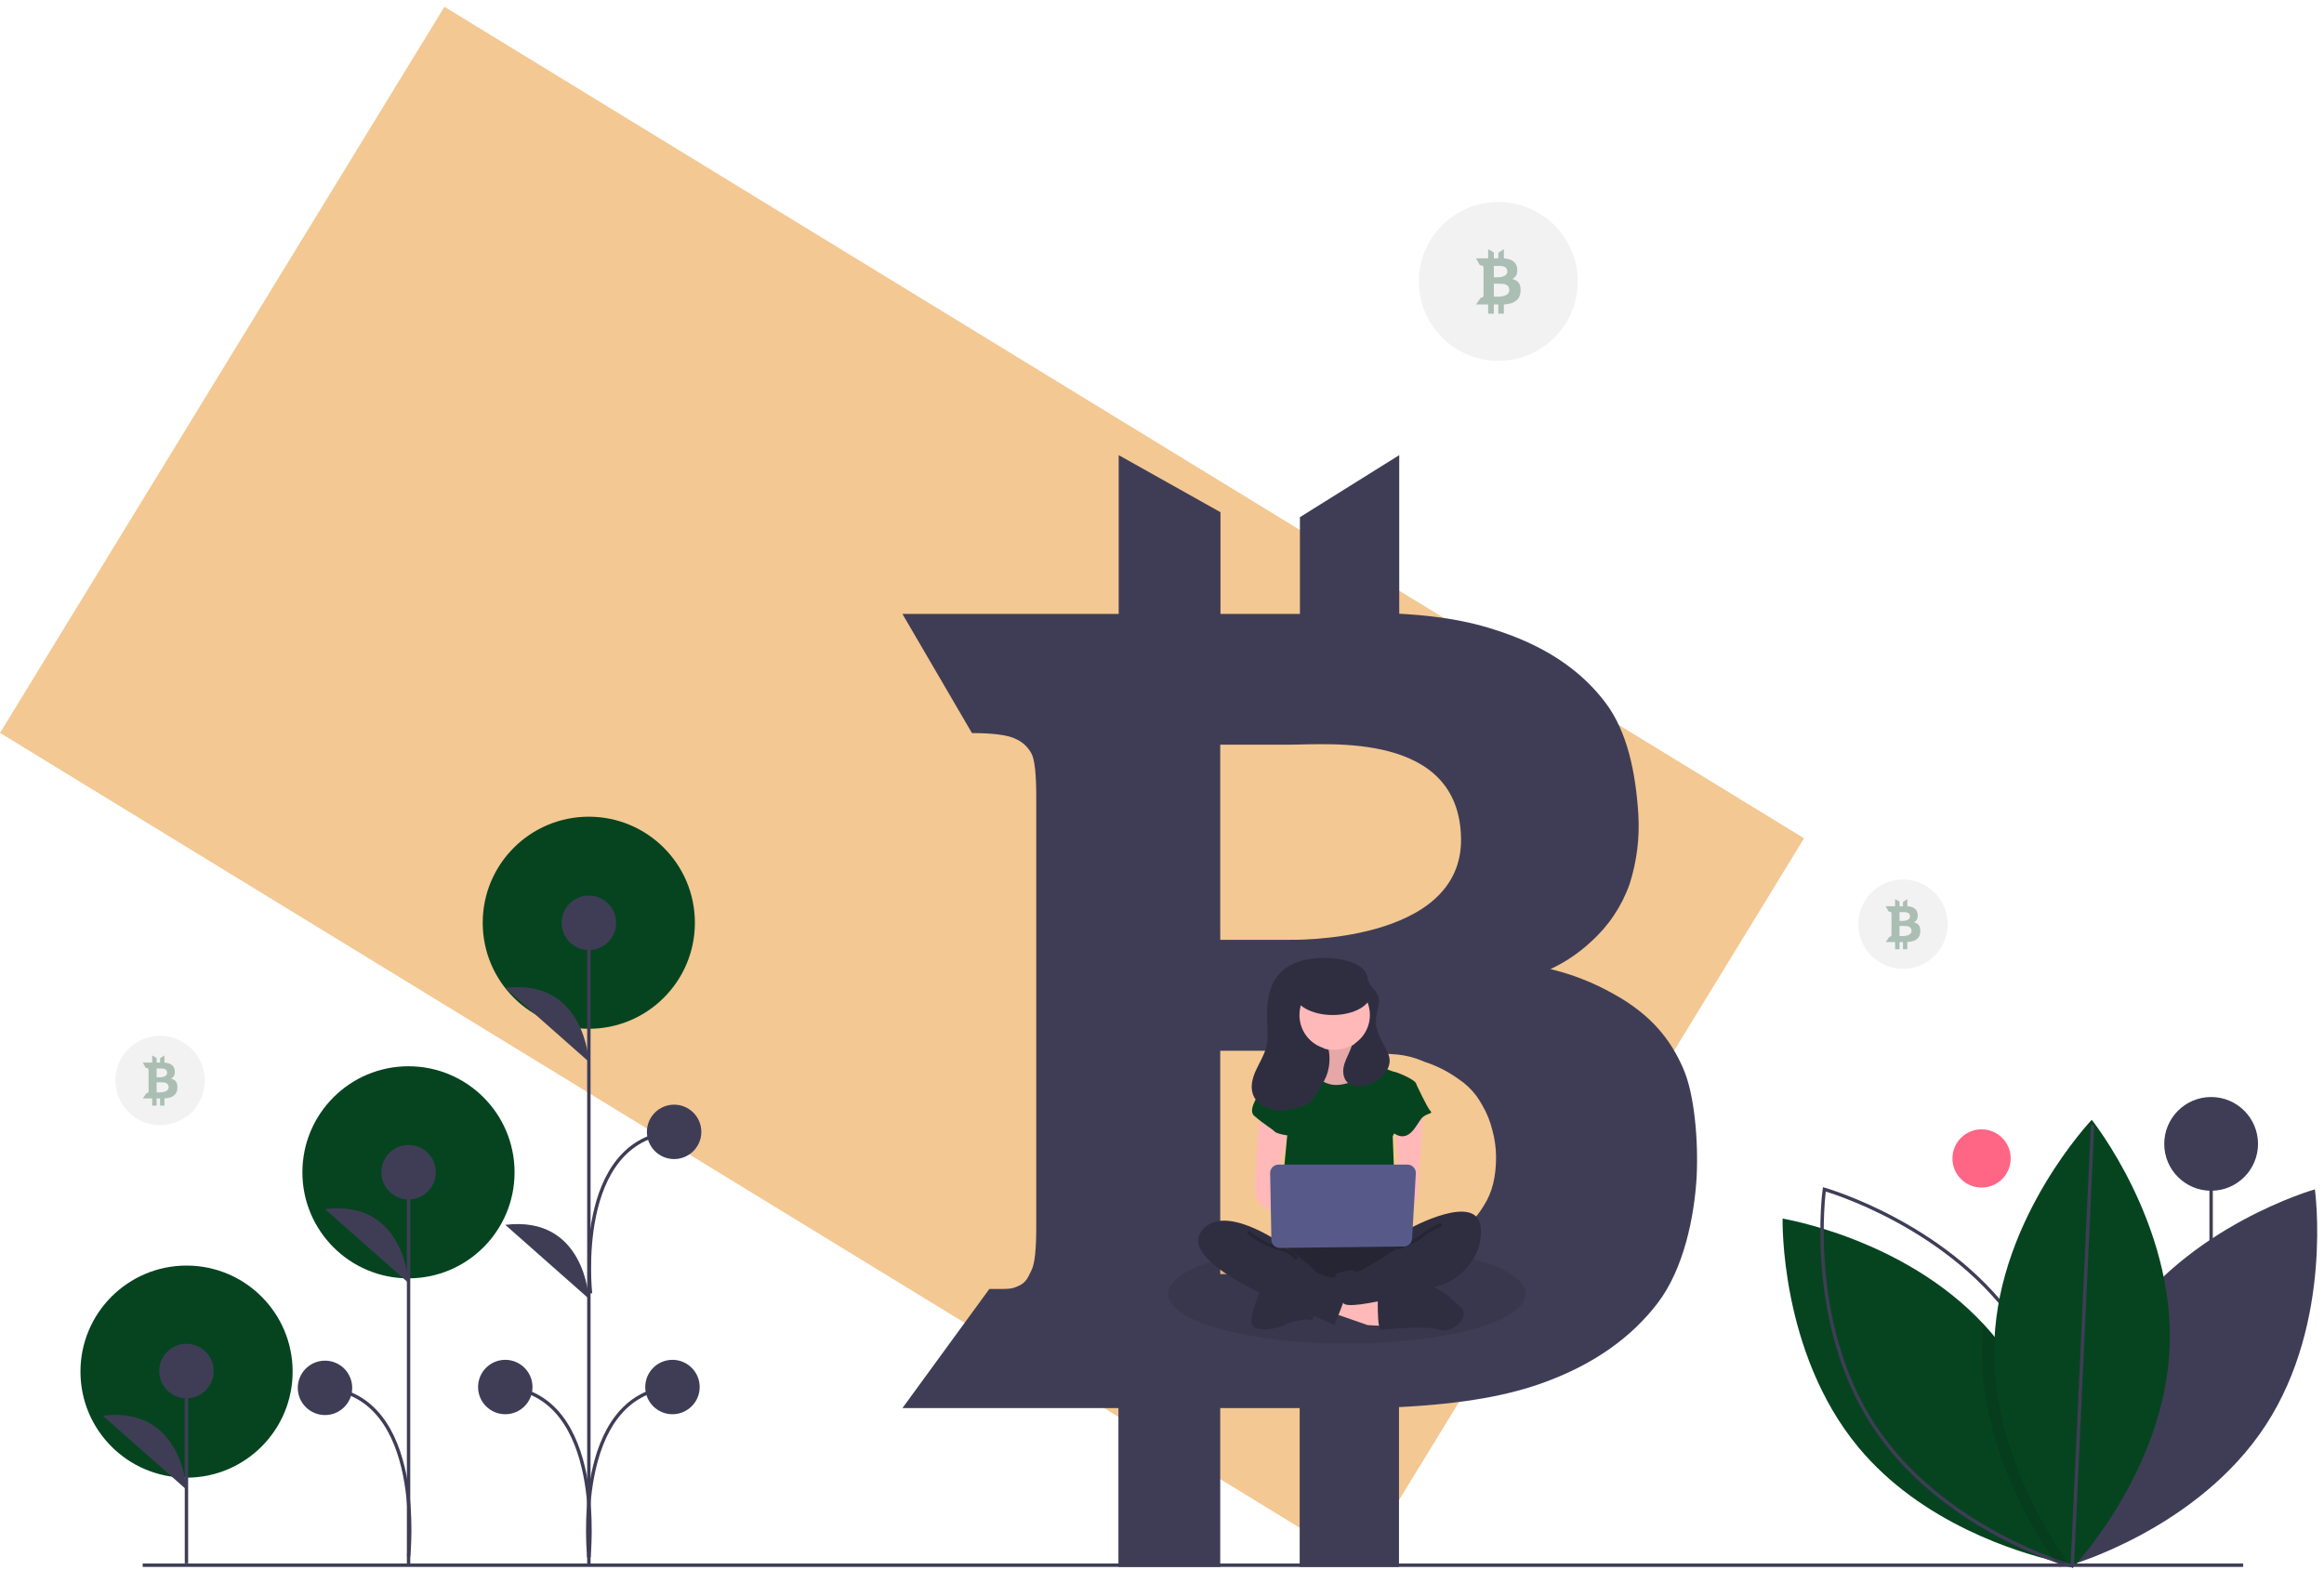 <svg width="1369" height="925" viewBox="0 0 1369 925" fill="none" xmlns="http://www.w3.org/2000/svg">
<g clip-path="url(#clip0_515_2)" filter="url(#filter0_d_515_2)">
<path d="M882.604 208.564C908.451 208.564 929.404 187.618 929.404 161.781C929.404 135.943 908.451 114.998 882.604 114.998C856.756 114.998 835.803 135.943 835.803 161.781C835.803 187.618 856.756 208.564 882.604 208.564Z" fill="#F2F2F2"/>
<path d="M1062.73 489.838L261.802 0L-9.14519e-05 427.749L800.926 917.587L1062.73 489.838Z" fill="#F3C892"/>
<path d="M991.561 625.518C984.249 608.706 972.987 593.94 950.465 581.513C938.824 574.934 926.32 570.013 913.317 566.893C922.065 562.83 930.112 557.401 937.156 550.812C947.51 541.559 955.358 529.842 959.971 516.748C964.217 503.441 965.953 489.461 965.09 475.52C963.481 450.959 958.655 427.129 945.784 410.024C932.914 392.918 914.779 379.761 890.794 370.55C872.366 363.533 853.5 359.147 824.249 357.539V264.119L765.748 300.668V357.685H718.948V297.744L658.985 264.119V357.685H531.599L572.55 427.86C585.2 427.874 593.771 429.044 598.144 431.222C602.226 432.969 605.583 436.066 607.65 439.994C609.551 443.649 610.429 452.275 610.429 465.579V718.792C610.429 731.95 609.551 740.429 607.65 744.231C605.749 748.032 604.725 751.394 600.191 753.441C595.657 755.488 595.511 755.342 582.934 755.342H582.787L531.599 825.516H658.838V919.083H718.802V825.516H765.602V919.083H824.103V824.932C862.128 823.031 889.185 818.06 910.977 809.873C939.203 799.347 960.848 783.996 976.351 763.821C991.854 743.646 998.143 712.798 999.459 688.968C1000.48 667.769 998.143 640.43 991.561 625.518ZM718.802 436.631H718.816V434.687H759.708C782.714 434.687 859.379 427.026 860.651 489.613C861.938 552.2 759.708 549.642 759.708 549.642H718.816V544.817H718.802V436.631ZM718.802 614.992H765.602C775.109 614.992 807.81 616.44 819.715 616.98C824.569 617.157 829.374 618.013 833.99 619.524C835.671 620.094 837.266 620.738 838.991 621.454C846.205 623.784 853.01 627.227 859.159 631.659C863.169 634.305 866.696 637.618 869.587 641.454C870.84 643.185 871.992 644.986 873.039 646.849C875.808 651.533 877.863 656.603 879.137 661.892C880.531 667.001 881.254 672.269 881.287 677.565C881.287 688.953 879.181 698.383 873.989 706.365C866.955 718.149 855.415 726.497 842.428 732.389C808.849 747.652 765.602 746.57 765.602 746.57H718.802V614.992Z" fill="#3F3D56"/>
<path opacity="0.3" d="M895.268 163.749C894.825 162.653 894.009 161.749 892.965 161.195C892.315 160.814 891.613 160.529 890.882 160.347C891.375 160.109 891.826 159.794 892.219 159.413C892.802 158.871 893.242 158.191 893.498 157.436C893.736 156.663 893.833 155.852 893.784 155.044C893.78 153.701 893.406 152.386 892.702 151.243C891.917 150.198 890.847 149.402 889.619 148.952C888.428 148.49 887.166 148.234 885.889 148.197V142.775L882.609 144.896V148.205H879.986V144.726L876.624 142.775V148.205H869.483L871.779 152.278C872.265 152.244 872.754 152.311 873.214 152.473C873.445 152.576 873.633 152.756 873.747 152.982C873.886 153.464 873.939 153.967 873.902 154.467V169.162C873.938 169.66 873.885 170.159 873.747 170.639C873.64 170.859 873.582 171.054 873.328 171.173C873.074 171.292 873.066 171.283 872.361 171.283H872.353L869.483 175.356H876.616V180.786H879.978V175.356H882.601V180.786H885.881V175.322C887.54 175.293 889.185 174.998 890.751 174.448C892.205 173.929 893.477 173.001 894.416 171.775C895.234 170.472 895.682 168.97 895.711 167.431C895.798 166.187 895.647 164.938 895.268 163.749ZM879.978 152.787H879.978V152.674H882.271C883.561 152.674 887.858 152.229 887.93 155.862C888.002 159.494 882.271 159.346 882.271 159.346H879.978V159.066H879.978V152.787ZM879.978 163.138H882.601C883.134 163.138 884.967 163.222 885.635 163.254C885.907 163.264 886.177 163.314 886.435 163.401C886.529 163.434 886.619 163.472 886.715 163.513C887.121 163.649 887.503 163.849 887.846 164.105C888.072 164.26 888.27 164.452 888.431 164.674C888.679 165.034 888.861 165.436 888.966 165.86C889.044 166.157 889.085 166.463 889.087 166.77C889.114 167.355 888.972 167.935 888.677 168.441C888.256 169.114 887.639 169.641 886.908 169.951C885.542 170.511 884.077 170.79 882.601 170.774H879.978V163.138Z" fill="#064420"/>
<path d="M1167.28 695.596C1176.75 695.596 1184.44 687.918 1184.44 678.448C1184.44 668.977 1176.75 661.3 1167.28 661.3C1157.81 661.3 1150.13 668.977 1150.13 678.448C1150.13 687.918 1157.81 695.596 1167.28 695.596Z" fill="#FF6584"/>
<path d="M1302.51 865.114V669.868" stroke="#3F3D56" stroke-width="2" stroke-miterlimit="10"/>
<path d="M1302.51 697.478C1317.77 697.478 1330.13 685.117 1330.13 669.868C1330.13 654.619 1317.77 642.257 1302.51 642.257C1287.26 642.257 1274.89 654.619 1274.89 669.868C1274.89 685.117 1287.26 697.478 1302.51 697.478Z" fill="#3F3D56"/>
<path d="M1248.12 779.187C1208.22 840.348 1219.15 918.137 1219.15 918.137C1219.15 918.137 1294.77 896.765 1334.66 835.604C1374.56 774.442 1363.63 696.654 1363.63 696.654C1363.63 696.654 1288.01 718.026 1248.12 779.187Z" fill="#3F3D56"/>
<path d="M1218.94 917.426C1218.94 917.426 1217.97 917.271 1216.18 916.91C1214.75 916.621 1212.79 916.207 1210.39 915.639C1188.96 910.589 1131.99 893.515 1094.74 848.627C1048.12 792.419 1050.08 713.891 1050.08 713.891C1050.08 713.891 1121.37 725.469 1168.34 775.945C1170.38 778.114 1172.36 780.362 1174.28 782.689C1214.85 831.595 1218.63 897.399 1218.93 913.667C1218.97 916.104 1218.94 917.426 1218.94 917.426Z" fill="#064420"/>
<path d="M1190.19 779.187C1230.08 840.348 1219.15 918.137 1219.15 918.137C1219.15 918.137 1143.53 896.765 1103.64 835.604C1063.74 774.442 1074.67 696.654 1074.67 696.654C1074.67 696.654 1150.29 718.026 1190.19 779.187Z" stroke="#3F3D56" stroke-width="2" stroke-miterlimit="10"/>
<path opacity="0.1" d="M1218.93 913.666C1217.87 914.937 1216.94 916.021 1216.18 916.91C1214.48 918.841 1213.52 919.853 1213.52 919.853C1213.52 919.853 1212.36 918.387 1210.39 915.639C1199.62 900.621 1164.95 847.223 1167.63 785.54C1167.77 782.307 1168.01 779.109 1168.34 775.945C1170.38 778.114 1172.36 780.362 1174.28 782.689C1214.85 831.595 1218.63 897.399 1218.93 913.666Z" fill="black"/>
<path d="M1278.08 790.001C1274.93 862.948 1220.76 919.854 1220.76 919.854C1220.76 919.854 1171.7 858.489 1174.86 785.541C1178.01 712.594 1232.18 655.688 1232.18 655.688C1232.18 655.688 1281.24 717.053 1278.08 790.001Z" fill="#064420"/>
<path d="M1220.76 917.788L1232.67 658.664" stroke="#3F3D56" stroke-width="2" stroke-miterlimit="10"/>
<path d="M84.053 918.072H1321.37" stroke="#3F3D56" stroke-width="2" stroke-miterlimit="10"/>
<path d="M346.844 602.061C381.358 602.061 409.338 574.092 409.338 539.591C409.338 505.09 381.358 477.122 346.844 477.122C312.33 477.122 284.351 505.09 284.351 539.591C284.351 574.092 312.33 602.061 346.844 602.061Z" fill="#064420"/>
<path d="M240.622 749.083C275.136 749.083 303.115 721.114 303.115 686.613C303.115 652.112 275.136 624.144 240.622 624.144C206.108 624.144 178.129 652.112 178.129 686.613C178.129 721.114 206.108 749.083 240.622 749.083Z" fill="#064420"/>
<path d="M109.887 866.497C144.401 866.497 172.38 838.528 172.38 804.027C172.38 769.526 144.401 741.557 109.887 741.557C75.373 741.557 47.394 769.526 47.394 804.027C47.394 838.528 75.373 866.497 109.887 866.497Z" fill="#064420"/>
<path d="M109.832 917.001V803.683" stroke="#3F3D56" stroke-width="2" stroke-miterlimit="10"/>
<path d="M109.832 819.708C118.685 819.708 125.862 812.533 125.862 803.683C125.862 794.833 118.685 787.658 109.832 787.658C100.978 787.658 93.801 794.833 93.801 803.683C93.801 812.533 100.978 819.708 109.832 819.708Z" fill="#3F3D56"/>
<path d="M109.832 873.523C109.832 873.523 107.542 824.286 60.594 830.009L109.832 873.523Z" fill="#3F3D56"/>
<path d="M346.884 917.796V539.821" stroke="#3F3D56" stroke-width="2" stroke-miterlimit="10"/>
<path d="M346.884 555.667C355.737 555.667 362.914 548.492 362.914 539.642C362.914 530.792 355.737 523.617 346.884 523.617C338.03 523.617 330.853 530.792 330.853 539.642C330.853 548.492 338.03 555.667 346.884 555.667Z" fill="#3F3D56"/>
<path d="M297.646 829.133C306.5 829.133 313.677 821.959 313.677 813.109C313.677 804.259 306.5 797.084 297.646 797.084C288.793 797.084 281.616 804.259 281.616 813.109C281.616 821.959 288.793 829.133 297.646 829.133Z" fill="#3F3D56"/>
<path d="M346.884 621.497C346.884 621.497 344.594 572.26 297.646 577.983L346.884 621.497Z" fill="#3F3D56"/>
<path d="M346.884 761.078C346.884 761.078 344.594 711.841 297.646 717.564L346.884 761.078Z" fill="#3F3D56"/>
<path d="M346.884 913.391C346.884 913.391 357.189 817.687 297.646 813.109" stroke="#3F3D56" stroke-width="2" stroke-miterlimit="10"/>
<path d="M396.128 829.133C404.981 829.133 412.159 821.959 412.159 813.109C412.159 804.259 404.981 797.084 396.128 797.084C387.274 797.084 380.097 804.259 380.097 813.109C380.097 821.959 387.274 829.133 396.128 829.133Z" fill="#3F3D56"/>
<path d="M346.891 913.391C346.891 913.391 336.585 817.687 396.128 813.109" stroke="#3F3D56" stroke-width="2" stroke-miterlimit="10"/>
<path d="M397.104 678.816C405.958 678.816 413.135 671.641 413.135 662.791C413.135 653.941 405.958 646.766 397.104 646.766C388.251 646.766 381.074 653.941 381.074 662.791C381.074 671.641 388.251 678.816 397.104 678.816Z" fill="#3F3D56"/>
<path d="M347.867 757.968C347.867 757.968 337.562 667.369 397.104 662.791" stroke="#3F3D56" stroke-width="2" stroke-miterlimit="10"/>
<path d="M240.679 917.263V686.543" stroke="#3F3D56" stroke-width="2" stroke-miterlimit="10"/>
<path d="M240.679 702.568C249.533 702.568 256.71 695.393 256.71 686.543C256.71 677.693 249.533 670.519 240.679 670.519C231.826 670.519 224.649 677.693 224.649 686.543C224.649 695.393 231.826 702.568 240.679 702.568Z" fill="#3F3D56"/>
<path d="M240.679 751.805C240.679 751.805 238.389 702.568 191.442 708.291L240.679 751.805Z" fill="#3F3D56"/>
<path d="M240.679 912.858C240.679 912.858 250.985 818.175 191.442 813.597" stroke="#3F3D56" stroke-width="2" stroke-miterlimit="10"/>
<path d="M191.442 829.621C200.296 829.621 207.473 822.447 207.473 813.597C207.473 804.746 200.296 797.572 191.442 797.572C182.589 797.572 175.411 804.746 175.411 813.597C175.411 822.447 182.589 829.621 191.442 829.621Z" fill="#3F3D56"/>
<path d="M1120.99 566.747C1135.53 566.747 1147.32 554.965 1147.32 540.432C1147.32 525.898 1135.53 514.116 1120.99 514.116C1106.46 514.116 1094.67 525.898 1094.67 540.432C1094.67 554.965 1106.46 566.747 1120.99 566.747Z" fill="#F2F2F2"/>
<path opacity="0.1" d="M842.428 732.389C808.849 747.652 765.602 746.57 765.602 746.57H718.802V737.637C737.873 732.315 764.242 729.026 793.39 729.026C809.796 728.969 826.184 730.092 842.428 732.389Z" fill="black"/>
<path opacity="0.1" d="M898.691 758.266C898.691 774.42 851.54 787.505 793.39 787.505C735.24 787.505 688.089 774.42 688.089 758.266C688.089 750.21 699.818 742.915 718.802 737.637V746.57H765.602C765.602 746.57 808.849 747.652 842.428 732.389C875.876 737.272 898.691 747.023 898.691 758.266Z" fill="black"/>
<path d="M806.84 576.206H762.036V621.073H806.84V576.206Z" fill="#2F2E41"/>
<path d="M778.697 607.935C778.697 607.935 782.406 620.91 775.916 621.837C771.888 622.464 768.072 624.054 764.79 626.471L776.843 642.226H799.094L813.001 628.324C813.001 628.324 794.458 614.422 798.167 606.081C801.876 597.74 778.697 607.935 778.697 607.935Z" fill="#FFB9B9"/>
<path opacity="0.1" d="M778.697 607.935C778.697 607.935 782.406 620.91 775.916 621.837C771.888 622.464 768.072 624.054 764.79 626.471L776.843 642.226H799.094L813.001 628.324C813.001 628.324 794.458 614.422 798.167 606.081C801.876 597.74 778.697 607.935 778.697 607.935Z" fill="black"/>
<path d="M784.26 769.197L805.585 776.61L820.418 777.537L819.49 764.562L788.896 755.517L784.26 769.197Z" fill="#FFB9B9"/>
<path d="M811.61 766.416C811.61 766.416 811.61 779.391 813.465 779.391C815.319 779.391 840.352 776.611 847.769 779.391C855.186 782.171 866.312 771.977 860.749 766.416C855.186 760.855 846.112 752.514 840.45 754.368C834.789 756.221 811.61 760.855 811.61 760.855L811.61 766.416Z" fill="#2F2E41"/>
<path d="M743.466 754.368C743.466 754.368 732.34 776.611 739.757 778.464C747.174 780.318 755.519 777.537 756.446 776.611C757.373 775.684 770.353 771.977 772.207 773.83C774.061 775.684 774.061 766.416 774.061 766.416L743.466 754.368Z" fill="#2F2E41"/>
<path d="M752.737 723.784C752.737 723.784 735.121 747.88 748.101 754.368C761.081 760.855 823.199 760.855 827.835 754.368C832.471 747.88 834.325 727.491 827.835 725.637C821.345 723.784 752.737 723.784 752.737 723.784Z" fill="#2F2E41"/>
<path opacity="0.2" d="M752.737 723.784C752.737 723.784 735.121 747.88 748.101 754.368C761.081 760.855 823.199 760.855 827.835 754.368C832.471 747.88 834.325 727.491 827.835 725.637C821.345 723.784 752.737 723.784 752.737 723.784Z" fill="black"/>
<path d="M786.114 614.422C797.891 614.422 807.438 604.879 807.438 593.106C807.438 581.333 797.891 571.79 786.114 571.79C774.337 571.79 764.79 581.333 764.79 593.106C764.79 604.879 774.337 614.422 786.114 614.422Z" fill="#FFB9B9"/>
<path d="M752.737 626.471L771.28 622.763C771.28 622.763 775.915 637.592 790.75 634.812C805.584 632.031 809.292 622.763 809.292 622.763C809.292 622.763 820.418 627.397 821.345 627.397C822.272 627.397 834.325 632.031 834.325 634.812C834.325 637.592 820.418 665.396 820.418 665.396L822.272 715.443L753.664 713.589L758.3 664.469L752.737 626.471Z" fill="#064420"/>
<path d="M742.539 650.567C742.539 650.567 736.976 699.687 740.684 703.394C744.393 707.101 759.227 717.296 759.227 717.296V706.175L751.81 692.273L759.227 659.835L742.539 650.567Z" fill="#FFB9B9"/>
<path d="M838.497 649.177C838.497 649.177 835.252 699.687 835.252 701.541C835.252 703.394 826.908 709.882 824.127 709.882C821.345 709.882 819.491 705.248 819.491 705.248L825.981 697.833L821.345 659.835L838.497 649.177Z" fill="#FFB9B9"/>
<path d="M829.69 720.076C829.69 720.076 871.411 696.907 872.338 720.076C873.265 743.246 851.014 752.514 851.014 752.514C851.014 752.514 793.531 769.745 791.213 763.446C788.896 757.148 784.26 746.953 787.968 746.027C791.677 745.1 796.313 743.246 798.167 745.1C800.021 746.953 823.2 731.198 823.2 731.198L829.69 720.076Z" fill="#2F2E41"/>
<path opacity="0.2" d="M849.159 717.296C849.159 717.296 840.815 721.003 838.034 723.784C835.252 726.564 823.199 731.198 823.199 731.198" stroke="black" stroke-width="2" stroke-miterlimit="10"/>
<path d="M758.3 628.324L752.737 626.47C752.737 626.47 732.34 647.787 738.83 653.347C745.32 658.908 749.028 660.762 750.883 662.615C752.737 664.469 762.008 665.396 762.008 665.396L758.3 628.324Z" fill="#064420"/>
<path d="M825.981 632.958L834.325 634.812C834.325 634.812 840.815 648.714 842.67 650.567C844.524 652.421 839.888 651.494 837.107 655.201C834.325 658.908 831.544 665.396 825.981 665.396C820.418 665.396 813.001 656.128 813.001 656.128L825.981 632.958Z" fill="#064420"/>
<path d="M754.591 728.418C754.591 728.418 719.36 703.394 707.307 721.93C695.254 740.466 759.227 765.489 768.498 769.196C777.77 772.904 786.114 776.611 786.114 776.611C786.114 776.611 794.458 756.221 794.458 752.514C794.458 748.807 787.968 748.807 786.114 748.807C784.26 748.807 775.915 746.953 774.061 744.173C772.207 741.393 754.591 728.418 754.591 728.418Z" fill="#2F2E41"/>
<path opacity="0.2" d="M735.121 721.93C735.121 721.93 744.393 729.344 752.737 731.198C761.081 733.051 763.863 737.685 763.863 737.685" stroke="black" stroke-width="2" stroke-miterlimit="10"/>
<path d="M748.196 687.083L748.937 726.324C748.961 727.62 749.497 728.854 750.428 729.757C751.358 730.66 752.608 731.158 753.905 731.143L826.957 730.323C828.202 730.309 829.395 729.823 830.295 728.964C831.196 728.105 831.736 726.936 831.808 725.694L834.025 687.273C834.064 686.606 833.966 685.937 833.737 685.308C833.507 684.68 833.152 684.105 832.693 683.618C832.234 683.132 831.68 682.745 831.065 682.48C830.451 682.215 829.789 682.078 829.119 682.078H753.109C752.456 682.078 751.81 682.208 751.207 682.461C750.605 682.714 750.059 683.084 749.602 683.55C749.144 684.016 748.784 684.568 748.543 685.175C748.302 685.782 748.184 686.43 748.196 687.083Z" fill="#575A89"/>
<path d="M739.746 626.704C741.735 622.315 744.409 618.197 745.683 613.549C747.211 607.98 746.616 602.086 746.434 596.314C746.144 591.209 746.579 586.088 747.727 581.105C748.892 576.098 751.508 571.546 755.247 568.017C764.963 559.346 782.745 558.724 794.609 562.333C799.286 563.756 804.269 566.466 805.428 571.213C805.603 571.93 805.682 572.669 805.877 573.38C806.849 576.915 810.466 579.152 811.772 582.577C813.46 587.008 810.857 591.827 810.517 596.556C810.119 602.077 812.834 607.293 815.511 612.139C817.102 615.02 818.756 618.089 818.598 621.376C818.466 623.174 817.919 624.916 817 626.467C815.295 629.279 812.904 631.612 810.05 633.248C807.196 634.883 803.973 635.767 800.684 635.817C798.546 635.988 796.408 635.483 794.573 634.374C791.677 632.382 790.829 628.368 791.433 624.906C792.036 621.445 793.794 618.313 795.171 615.08C795.594 614.088 795.975 613.079 796.327 612.06C800.598 609.677 803.89 605.861 805.62 601.287C807.35 596.714 807.408 591.676 805.783 587.063C804.159 582.451 800.956 578.561 796.74 576.08C792.525 573.599 787.568 572.687 782.745 573.505C777.922 574.323 773.543 576.818 770.382 580.549C767.221 584.281 765.48 589.009 765.468 593.899C765.456 598.789 767.172 603.526 770.315 607.274C773.457 611.021 777.823 613.538 782.642 614.381C783.68 619.611 783.208 625.029 781.281 630.002C779.528 634.047 777.327 637.883 774.719 641.439C773.652 643.261 772.231 644.851 770.539 646.115C769.423 646.775 768.226 647.286 766.977 647.635C761.74 649.319 756.226 650.674 750.777 649.916C745.329 649.159 739.933 645.874 738.076 640.698C736.449 636.162 737.756 631.093 739.746 626.704Z" fill="#2F2E41"/>
<path d="M785.081 593.956C797.579 593.956 807.711 588.217 807.711 581.137C807.711 574.057 797.579 568.318 785.081 568.318C772.582 568.318 762.45 574.057 762.45 581.137C762.45 588.217 772.582 593.956 785.081 593.956Z" fill="#2F2E41"/>
<path opacity="0.3" d="M1130.84 541.961C1130.49 541.11 1129.86 540.407 1129.05 539.977C1128.54 539.681 1128 539.459 1127.43 539.317C1127.81 539.133 1128.16 538.888 1128.47 538.592C1128.92 538.171 1129.26 537.643 1129.46 537.056C1129.64 536.455 1129.72 535.825 1129.68 535.197C1129.68 534.154 1129.39 533.132 1128.84 532.243C1128.23 531.431 1127.4 530.813 1126.45 530.463C1125.52 530.104 1124.54 529.905 1123.55 529.876V525.663L1121 527.311V529.883H1118.96V527.179L1116.35 525.663V529.883H1110.8L1112.58 533.047C1112.96 533.021 1113.34 533.073 1113.7 533.199C1113.88 533.279 1114.02 533.419 1114.11 533.595C1114.22 533.969 1114.26 534.36 1114.23 534.748V546.168C1114.26 546.554 1114.22 546.943 1114.11 547.315C1114.03 547.486 1113.98 547.638 1113.79 547.73C1113.59 547.822 1113.58 547.816 1113.04 547.816H1113.03L1110.8 550.981H1116.34V555.2H1118.95V550.981H1120.99V555.2H1123.54V550.954C1124.83 550.931 1126.11 550.702 1127.33 550.275C1128.45 549.872 1129.44 549.15 1130.17 548.198C1130.81 547.185 1131.16 546.018 1131.18 544.823C1131.25 543.856 1131.13 542.885 1130.84 541.961ZM1118.95 533.443H1118.95V533.355H1120.74C1121.74 533.355 1125.08 533.01 1125.13 535.832C1125.19 538.655 1120.74 538.539 1120.74 538.539H1118.95V538.322H1118.95V533.443ZM1118.95 541.487H1120.99C1121.41 541.487 1122.83 541.552 1123.35 541.576C1123.56 541.584 1123.77 541.623 1123.97 541.691C1124.04 541.717 1124.11 541.746 1124.19 541.778C1124.5 541.884 1124.8 542.039 1125.07 542.238C1125.24 542.358 1125.4 542.508 1125.52 542.68C1125.72 542.96 1125.86 543.272 1125.94 543.602C1126 543.832 1126.03 544.07 1126.03 544.308C1126.05 544.763 1125.94 545.214 1125.71 545.607C1125.39 546.13 1124.91 546.54 1124.34 546.781C1123.28 547.215 1122.14 547.433 1120.99 547.42H1118.95V541.487Z" fill="#064420"/>
<path d="M94.306 658.851C108.845 658.851 120.631 647.069 120.631 632.536C120.631 618.002 108.845 606.22 94.306 606.22C79.767 606.22 67.981 618.002 67.981 632.536C67.981 647.069 79.767 658.851 94.306 658.851Z" fill="#F2F2F2"/>
<path opacity="0.3" d="M104.147 634.066C103.803 633.214 103.169 632.511 102.357 632.081C101.852 631.785 101.307 631.563 100.739 631.422C101.122 631.237 101.472 630.992 101.777 630.696C102.231 630.275 102.573 629.747 102.771 629.16C102.956 628.559 103.032 627.929 102.994 627.301C102.991 626.258 102.7 625.236 102.153 624.347C101.543 623.535 100.711 622.917 99.758 622.567C98.832 622.208 97.852 622.01 96.859 621.98V617.767L94.311 619.416V621.987H92.272V619.284L89.66 617.767V621.987H84.111L85.894 625.152C86.273 625.126 86.652 625.177 87.009 625.303C87.189 625.384 87.335 625.523 87.424 625.699C87.532 626.073 87.573 626.464 87.545 626.853V638.272C87.572 638.658 87.531 639.047 87.424 639.419C87.341 639.59 87.296 639.742 87.099 639.834C86.901 639.927 86.895 639.92 86.347 639.92H86.341L84.111 643.085H89.653V647.304H92.266V643.085H94.304V647.304H96.853V643.058C98.142 643.036 99.42 642.806 100.637 642.379C101.767 641.976 102.756 641.255 103.485 640.303C104.121 639.289 104.468 638.122 104.491 636.927C104.559 635.96 104.442 634.989 104.147 634.066ZM92.266 625.547H92.266V625.459H94.047C95.05 625.459 98.389 625.114 98.445 627.937C98.501 630.759 94.047 630.644 94.047 630.644H92.266V630.426H92.266L92.266 625.547ZM92.266 633.591H94.304C94.718 633.591 96.143 633.656 96.662 633.68C96.873 633.688 97.083 633.727 97.283 633.795C97.357 633.821 97.426 633.85 97.501 633.882C97.817 633.988 98.113 634.143 98.38 634.342C98.555 634.463 98.709 634.612 98.834 634.784C99.027 635.064 99.168 635.376 99.25 635.706C99.311 635.937 99.342 636.174 99.344 636.413C99.365 636.867 99.254 637.318 99.026 637.712C98.699 638.234 98.219 638.644 97.651 638.885C96.589 639.32 95.451 639.537 94.304 639.525H92.266L92.266 633.591Z" fill="#064420"/>
</g>
<defs>
<filter id="filter0_d_515_2" x="-4" y="0" width="1373" height="928" filterUnits="userSpaceOnUse" color-interpolation-filters="sRGB">
<feFlood flood-opacity="0" result="BackgroundImageFix"/>
<feColorMatrix in="SourceAlpha" type="matrix" values="0 0 0 0 0 0 0 0 0 0 0 0 0 0 0 0 0 0 127 0" result="hardAlpha"/>
<feOffset dy="4"/>
<feGaussianBlur stdDeviation="2"/>
<feComposite in2="hardAlpha" operator="out"/>
<feColorMatrix type="matrix" values="0 0 0 0 0 0 0 0 0 0 0 0 0 0 0 0 0 0 0.25 0"/>
<feBlend mode="normal" in2="BackgroundImageFix" result="effect1_dropShadow_515_2"/>
<feBlend mode="normal" in="SourceGraphic" in2="effect1_dropShadow_515_2" result="shape"/>
</filter>
<clipPath id="clip0_515_2">
<rect width="1365" height="920" fill="white"/>
</clipPath>
</defs>
</svg>
